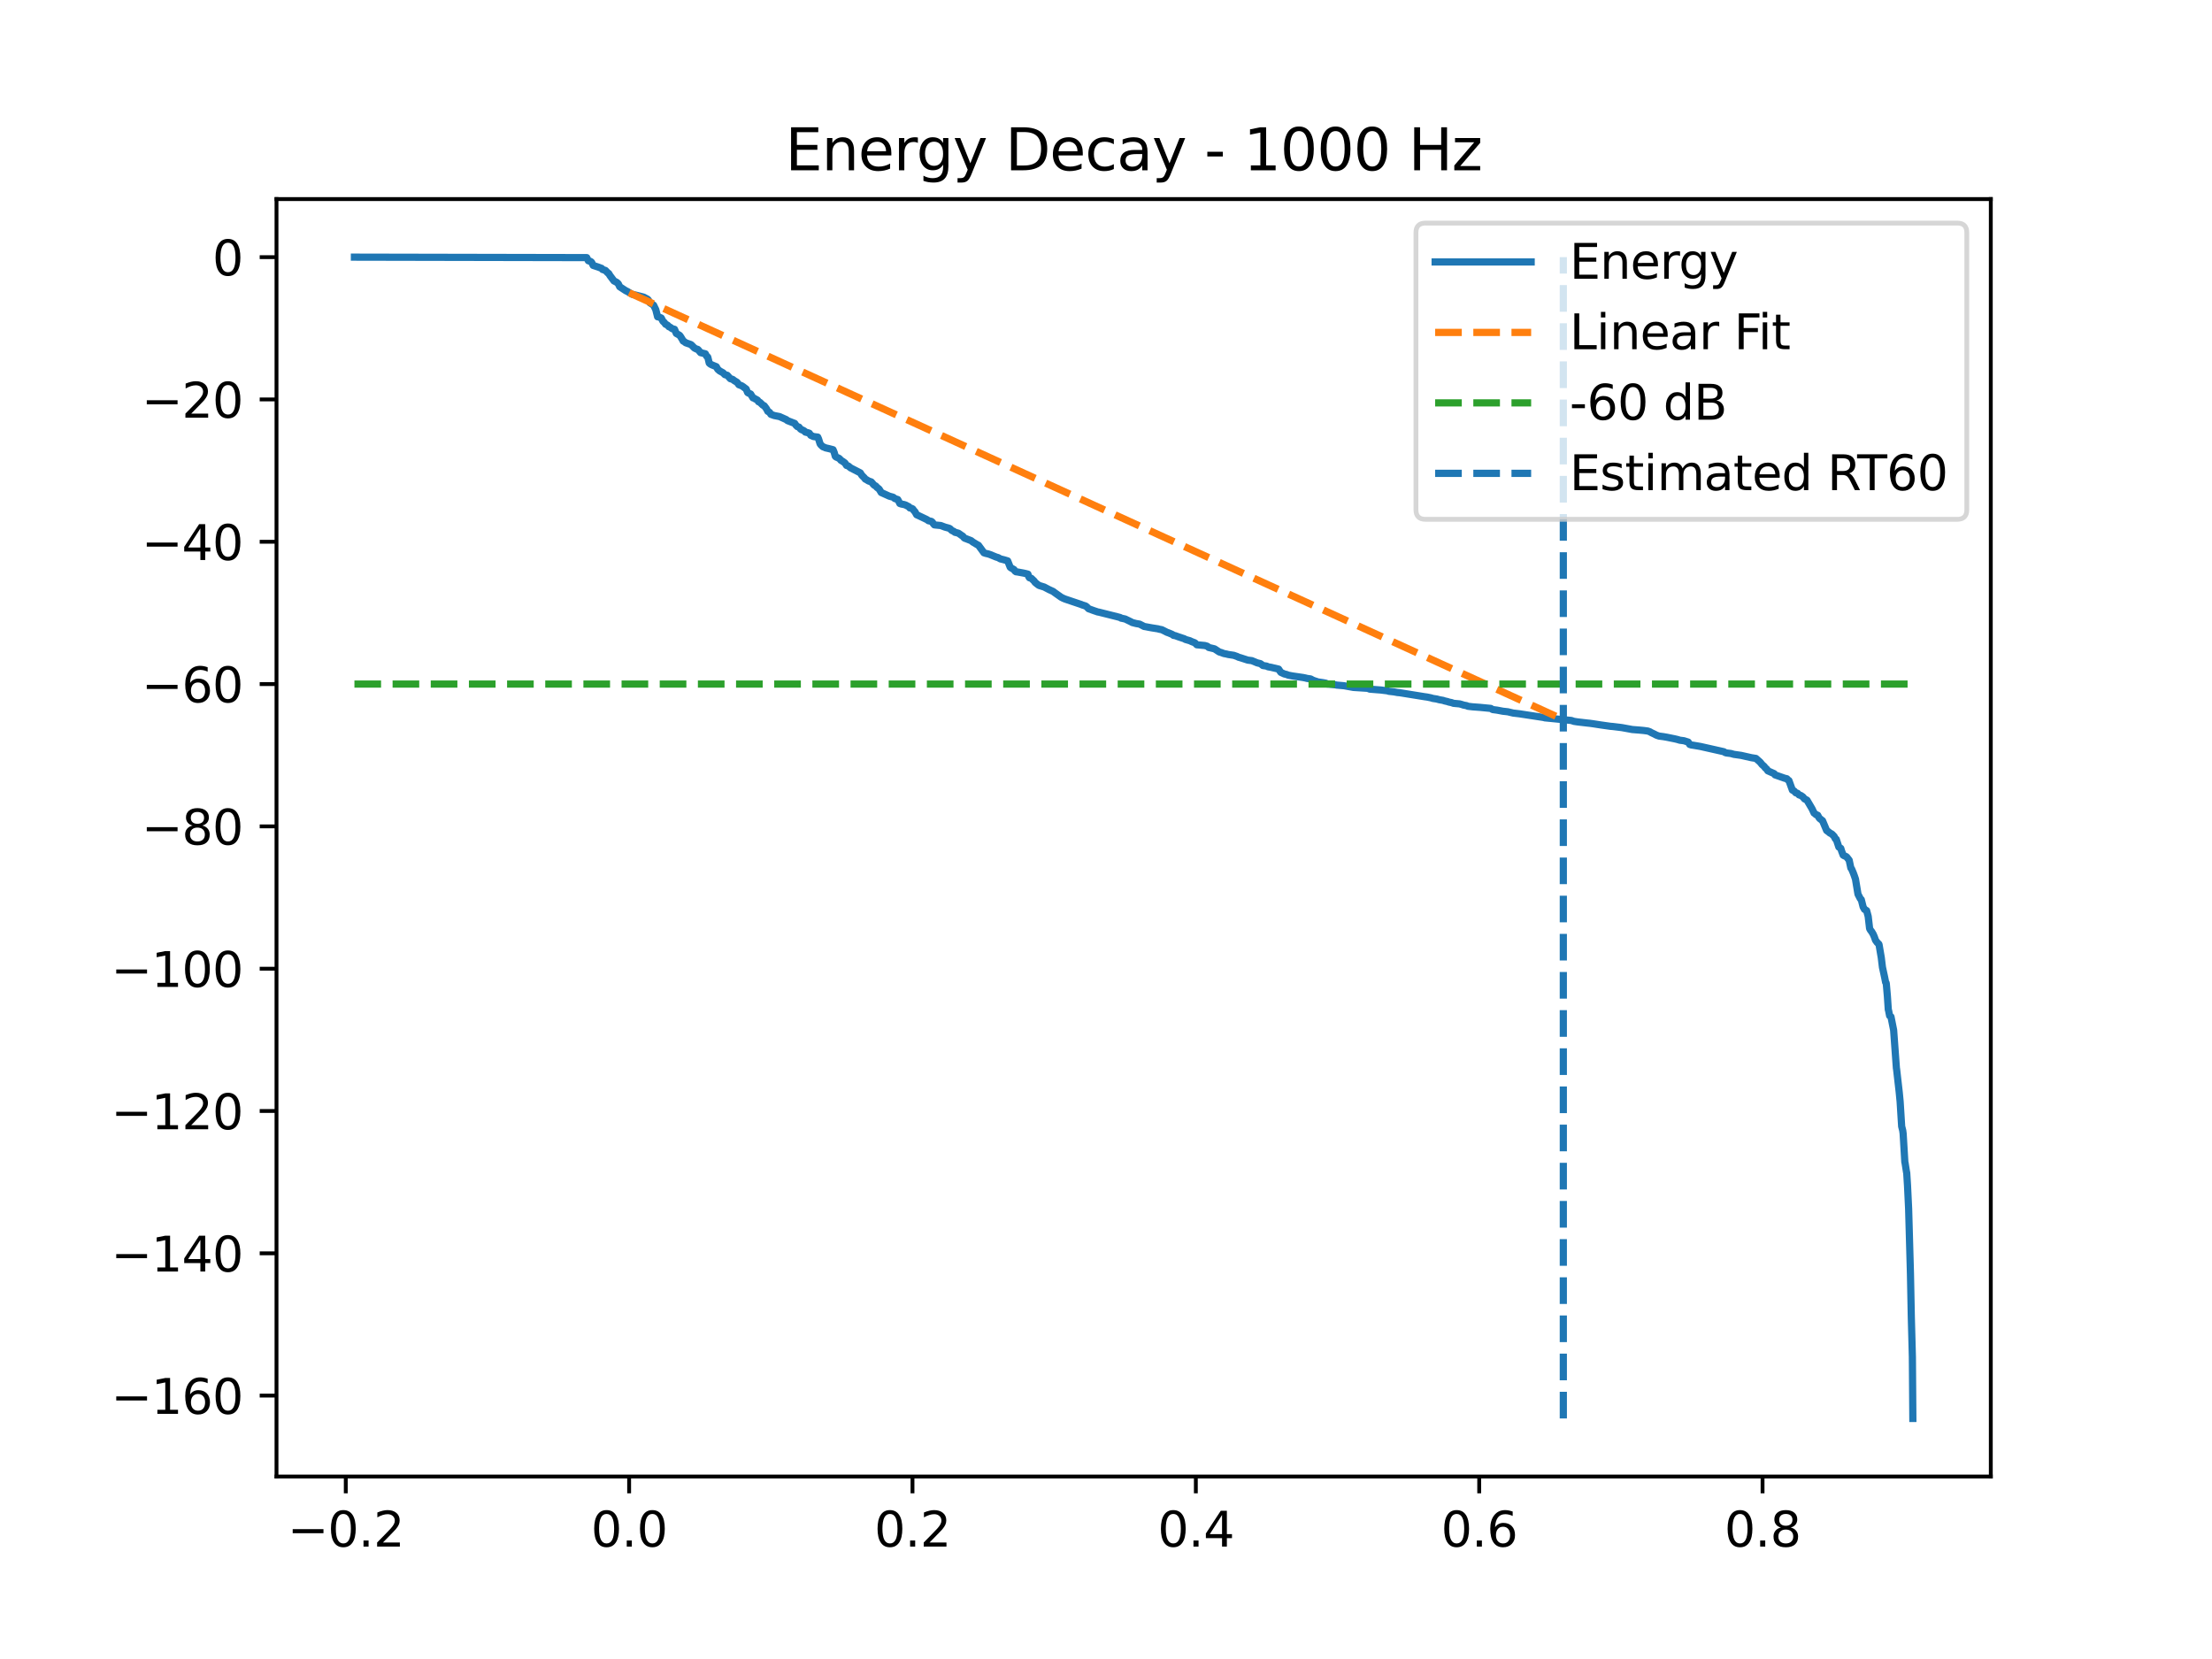 <?xml version="1.0" encoding="utf-8" standalone="no"?>
<!DOCTYPE svg PUBLIC "-//W3C//DTD SVG 1.1//EN"
  "http://www.w3.org/Graphics/SVG/1.1/DTD/svg11.dtd">
<svg xmlns:xlink="http://www.w3.org/1999/xlink" width="460.8pt" height="345.6pt" viewBox="0 0 460.8 345.6" xmlns="http://www.w3.org/2000/svg" version="1.1">
 <defs>
  <style type="text/css">*{stroke-linejoin: round; stroke-linecap: butt}</style>
 </defs>
 <g id="figure_1">
  <g id="patch_1">
   <path d="M 0 345.6 
L 460.8 345.6 
L 460.8 0 
L 0 0 
z
" style="fill: #ffffff"/>
  </g>
  <g id="axes_1">
   <g id="patch_2">
    <path d="M 57.6 307.584 
L 414.72 307.584 
L 414.72 41.472 
L 57.6 41.472 
z
" style="fill: #ffffff"/>
   </g>
   <g id="matplotlib.axis_1">
    <g id="xtick_1">
     <g id="line2d_1">
      <defs>
       <path id="m301ddbec11" d="M 0 0 
L 0 3.5 
" style="stroke: #000000; stroke-width: 0.8"/>
      </defs>
      <g>
       <use xlink:href="#m301ddbec11" x="72.031" y="307.584" style="stroke: #000000; stroke-width: 0.8"/>
      </g>
     </g>
     <g id="text_1">
      <!-- −0.2 -->
      <g transform="translate(59.89 322.182) scale(0.1 -0.1)">
       <defs>
        <path id="DejaVuSans-2212" d="M 678 2272 
L 4684 2272 
L 4684 1741 
L 678 1741 
L 678 2272 
z
" transform="scale(0.016)"/>
        <path id="DejaVuSans-30" d="M 2034 4250 
Q 1547 4250 1301 3770 
Q 1056 3291 1056 2328 
Q 1056 1369 1301 889 
Q 1547 409 2034 409 
Q 2525 409 2770 889 
Q 3016 1369 3016 2328 
Q 3016 3291 2770 3770 
Q 2525 4250 2034 4250 
z
M 2034 4750 
Q 2819 4750 3233 4129 
Q 3647 3509 3647 2328 
Q 3647 1150 3233 529 
Q 2819 -91 2034 -91 
Q 1250 -91 836 529 
Q 422 1150 422 2328 
Q 422 3509 836 4129 
Q 1250 4750 2034 4750 
z
" transform="scale(0.016)"/>
        <path id="DejaVuSans-2e" d="M 684 794 
L 1344 794 
L 1344 0 
L 684 0 
L 684 794 
z
" transform="scale(0.016)"/>
        <path id="DejaVuSans-32" d="M 1228 531 
L 3431 531 
L 3431 0 
L 469 0 
L 469 531 
Q 828 903 1448 1529 
Q 2069 2156 2228 2338 
Q 2531 2678 2651 2914 
Q 2772 3150 2772 3378 
Q 2772 3750 2511 3984 
Q 2250 4219 1831 4219 
Q 1534 4219 1204 4116 
Q 875 4013 500 3803 
L 500 4441 
Q 881 4594 1212 4672 
Q 1544 4750 1819 4750 
Q 2544 4750 2975 4387 
Q 3406 4025 3406 3419 
Q 3406 3131 3298 2873 
Q 3191 2616 2906 2266 
Q 2828 2175 2409 1742 
Q 1991 1309 1228 531 
z
" transform="scale(0.016)"/>
       </defs>
       <use xlink:href="#DejaVuSans-2212"/>
       <use xlink:href="#DejaVuSans-30" transform="translate(83.789 0)"/>
       <use xlink:href="#DejaVuSans-2e" transform="translate(147.412 0)"/>
       <use xlink:href="#DejaVuSans-32" transform="translate(179.199 0)"/>
      </g>
     </g>
    </g>
    <g id="xtick_2">
     <g id="line2d_2">
      <g>
       <use xlink:href="#m301ddbec11" x="131.059" y="307.584" style="stroke: #000000; stroke-width: 0.8"/>
      </g>
     </g>
     <g id="text_2">
      <!-- 0.0 -->
      <g transform="translate(123.108 322.182) scale(0.1 -0.1)">
       <use xlink:href="#DejaVuSans-30"/>
       <use xlink:href="#DejaVuSans-2e" transform="translate(63.623 0)"/>
       <use xlink:href="#DejaVuSans-30" transform="translate(95.41 0)"/>
      </g>
     </g>
    </g>
    <g id="xtick_3">
     <g id="line2d_3">
      <g>
       <use xlink:href="#m301ddbec11" x="190.087" y="307.584" style="stroke: #000000; stroke-width: 0.8"/>
      </g>
     </g>
     <g id="text_3">
      <!-- 0.2 -->
      <g transform="translate(182.136 322.182) scale(0.1 -0.1)">
       <use xlink:href="#DejaVuSans-30"/>
       <use xlink:href="#DejaVuSans-2e" transform="translate(63.623 0)"/>
       <use xlink:href="#DejaVuSans-32" transform="translate(95.41 0)"/>
      </g>
     </g>
    </g>
    <g id="xtick_4">
     <g id="line2d_4">
      <g>
       <use xlink:href="#m301ddbec11" x="249.115" y="307.584" style="stroke: #000000; stroke-width: 0.8"/>
      </g>
     </g>
     <g id="text_4">
      <!-- 0.4 -->
      <g transform="translate(241.164 322.182) scale(0.1 -0.1)">
       <defs>
        <path id="DejaVuSans-34" d="M 2419 4116 
L 825 1625 
L 2419 1625 
L 2419 4116 
z
M 2253 4666 
L 3047 4666 
L 3047 1625 
L 3713 1625 
L 3713 1100 
L 3047 1100 
L 3047 0 
L 2419 0 
L 2419 1100 
L 313 1100 
L 313 1709 
L 2253 4666 
z
" transform="scale(0.016)"/>
       </defs>
       <use xlink:href="#DejaVuSans-30"/>
       <use xlink:href="#DejaVuSans-2e" transform="translate(63.623 0)"/>
       <use xlink:href="#DejaVuSans-34" transform="translate(95.41 0)"/>
      </g>
     </g>
    </g>
    <g id="xtick_5">
     <g id="line2d_5">
      <g>
       <use xlink:href="#m301ddbec11" x="308.144" y="307.584" style="stroke: #000000; stroke-width: 0.8"/>
      </g>
     </g>
     <g id="text_5">
      <!-- 0.6 -->
      <g transform="translate(300.192 322.182) scale(0.1 -0.1)">
       <defs>
        <path id="DejaVuSans-36" d="M 2113 2584 
Q 1688 2584 1439 2293 
Q 1191 2003 1191 1497 
Q 1191 994 1439 701 
Q 1688 409 2113 409 
Q 2538 409 2786 701 
Q 3034 994 3034 1497 
Q 3034 2003 2786 2293 
Q 2538 2584 2113 2584 
z
M 3366 4563 
L 3366 3988 
Q 3128 4100 2886 4159 
Q 2644 4219 2406 4219 
Q 1781 4219 1451 3797 
Q 1122 3375 1075 2522 
Q 1259 2794 1537 2939 
Q 1816 3084 2150 3084 
Q 2853 3084 3261 2657 
Q 3669 2231 3669 1497 
Q 3669 778 3244 343 
Q 2819 -91 2113 -91 
Q 1303 -91 875 529 
Q 447 1150 447 2328 
Q 447 3434 972 4092 
Q 1497 4750 2381 4750 
Q 2619 4750 2861 4703 
Q 3103 4656 3366 4563 
z
" transform="scale(0.016)"/>
       </defs>
       <use xlink:href="#DejaVuSans-30"/>
       <use xlink:href="#DejaVuSans-2e" transform="translate(63.623 0)"/>
       <use xlink:href="#DejaVuSans-36" transform="translate(95.41 0)"/>
      </g>
     </g>
    </g>
    <g id="xtick_6">
     <g id="line2d_6">
      <g>
       <use xlink:href="#m301ddbec11" x="367.172" y="307.584" style="stroke: #000000; stroke-width: 0.8"/>
      </g>
     </g>
     <g id="text_6">
      <!-- 0.8 -->
      <g transform="translate(359.22 322.182) scale(0.1 -0.1)">
       <defs>
        <path id="DejaVuSans-38" d="M 2034 2216 
Q 1584 2216 1326 1975 
Q 1069 1734 1069 1313 
Q 1069 891 1326 650 
Q 1584 409 2034 409 
Q 2484 409 2743 651 
Q 3003 894 3003 1313 
Q 3003 1734 2745 1975 
Q 2488 2216 2034 2216 
z
M 1403 2484 
Q 997 2584 770 2862 
Q 544 3141 544 3541 
Q 544 4100 942 4425 
Q 1341 4750 2034 4750 
Q 2731 4750 3128 4425 
Q 3525 4100 3525 3541 
Q 3525 3141 3298 2862 
Q 3072 2584 2669 2484 
Q 3125 2378 3379 2068 
Q 3634 1759 3634 1313 
Q 3634 634 3220 271 
Q 2806 -91 2034 -91 
Q 1263 -91 848 271 
Q 434 634 434 1313 
Q 434 1759 690 2068 
Q 947 2378 1403 2484 
z
M 1172 3481 
Q 1172 3119 1398 2916 
Q 1625 2713 2034 2713 
Q 2441 2713 2670 2916 
Q 2900 3119 2900 3481 
Q 2900 3844 2670 4047 
Q 2441 4250 2034 4250 
Q 1625 4250 1398 4047 
Q 1172 3844 1172 3481 
z
" transform="scale(0.016)"/>
       </defs>
       <use xlink:href="#DejaVuSans-30"/>
       <use xlink:href="#DejaVuSans-2e" transform="translate(63.623 0)"/>
       <use xlink:href="#DejaVuSans-38" transform="translate(95.41 0)"/>
      </g>
     </g>
    </g>
   </g>
   <g id="matplotlib.axis_2">
    <g id="ytick_1">
     <g id="line2d_7">
      <defs>
       <path id="m599a13f28b" d="M 0 0 
L -3.5 0 
" style="stroke: #000000; stroke-width: 0.8"/>
      </defs>
      <g>
       <use xlink:href="#m599a13f28b" x="57.6" y="290.731" style="stroke: #000000; stroke-width: 0.8"/>
      </g>
     </g>
     <g id="text_7">
      <!-- −160 -->
      <g transform="translate(23.133 294.53) scale(0.1 -0.1)">
       <defs>
        <path id="DejaVuSans-31" d="M 794 531 
L 1825 531 
L 1825 4091 
L 703 3866 
L 703 4441 
L 1819 4666 
L 2450 4666 
L 2450 531 
L 3481 531 
L 3481 0 
L 794 0 
L 794 531 
z
" transform="scale(0.016)"/>
       </defs>
       <use xlink:href="#DejaVuSans-2212"/>
       <use xlink:href="#DejaVuSans-31" transform="translate(83.789 0)"/>
       <use xlink:href="#DejaVuSans-36" transform="translate(147.412 0)"/>
       <use xlink:href="#DejaVuSans-30" transform="translate(211.035 0)"/>
      </g>
     </g>
    </g>
    <g id="ytick_2">
     <g id="line2d_8">
      <g>
       <use xlink:href="#m599a13f28b" x="57.6" y="261.086" style="stroke: #000000; stroke-width: 0.8"/>
      </g>
     </g>
     <g id="text_8">
      <!-- −140 -->
      <g transform="translate(23.133 264.885) scale(0.1 -0.1)">
       <use xlink:href="#DejaVuSans-2212"/>
       <use xlink:href="#DejaVuSans-31" transform="translate(83.789 0)"/>
       <use xlink:href="#DejaVuSans-34" transform="translate(147.412 0)"/>
       <use xlink:href="#DejaVuSans-30" transform="translate(211.035 0)"/>
      </g>
     </g>
    </g>
    <g id="ytick_3">
     <g id="line2d_9">
      <g>
       <use xlink:href="#m599a13f28b" x="57.6" y="231.44" style="stroke: #000000; stroke-width: 0.8"/>
      </g>
     </g>
     <g id="text_9">
      <!-- −120 -->
      <g transform="translate(23.133 235.24) scale(0.1 -0.1)">
       <use xlink:href="#DejaVuSans-2212"/>
       <use xlink:href="#DejaVuSans-31" transform="translate(83.789 0)"/>
       <use xlink:href="#DejaVuSans-32" transform="translate(147.412 0)"/>
       <use xlink:href="#DejaVuSans-30" transform="translate(211.035 0)"/>
      </g>
     </g>
    </g>
    <g id="ytick_4">
     <g id="line2d_10">
      <g>
       <use xlink:href="#m599a13f28b" x="57.6" y="201.795" style="stroke: #000000; stroke-width: 0.8"/>
      </g>
     </g>
     <g id="text_10">
      <!-- −100 -->
      <g transform="translate(23.133 205.594) scale(0.1 -0.1)">
       <use xlink:href="#DejaVuSans-2212"/>
       <use xlink:href="#DejaVuSans-31" transform="translate(83.789 0)"/>
       <use xlink:href="#DejaVuSans-30" transform="translate(147.412 0)"/>
       <use xlink:href="#DejaVuSans-30" transform="translate(211.035 0)"/>
      </g>
     </g>
    </g>
    <g id="ytick_5">
     <g id="line2d_11">
      <g>
       <use xlink:href="#m599a13f28b" x="57.6" y="172.15" style="stroke: #000000; stroke-width: 0.8"/>
      </g>
     </g>
     <g id="text_11">
      <!-- −80 -->
      <g transform="translate(29.495 175.949) scale(0.1 -0.1)">
       <use xlink:href="#DejaVuSans-2212"/>
       <use xlink:href="#DejaVuSans-38" transform="translate(83.789 0)"/>
       <use xlink:href="#DejaVuSans-30" transform="translate(147.412 0)"/>
      </g>
     </g>
    </g>
    <g id="ytick_6">
     <g id="line2d_12">
      <g>
       <use xlink:href="#m599a13f28b" x="57.6" y="142.504" style="stroke: #000000; stroke-width: 0.8"/>
      </g>
     </g>
     <g id="text_12">
      <!-- −60 -->
      <g transform="translate(29.495 146.303) scale(0.1 -0.1)">
       <use xlink:href="#DejaVuSans-2212"/>
       <use xlink:href="#DejaVuSans-36" transform="translate(83.789 0)"/>
       <use xlink:href="#DejaVuSans-30" transform="translate(147.412 0)"/>
      </g>
     </g>
    </g>
    <g id="ytick_7">
     <g id="line2d_13">
      <g>
       <use xlink:href="#m599a13f28b" x="57.6" y="112.859" style="stroke: #000000; stroke-width: 0.8"/>
      </g>
     </g>
     <g id="text_13">
      <!-- −40 -->
      <g transform="translate(29.495 116.658) scale(0.1 -0.1)">
       <use xlink:href="#DejaVuSans-2212"/>
       <use xlink:href="#DejaVuSans-34" transform="translate(83.789 0)"/>
       <use xlink:href="#DejaVuSans-30" transform="translate(147.412 0)"/>
      </g>
     </g>
    </g>
    <g id="ytick_8">
     <g id="line2d_14">
      <g>
       <use xlink:href="#m599a13f28b" x="57.6" y="83.213" style="stroke: #000000; stroke-width: 0.8"/>
      </g>
     </g>
     <g id="text_14">
      <!-- −20 -->
      <g transform="translate(29.495 87.013) scale(0.1 -0.1)">
       <use xlink:href="#DejaVuSans-2212"/>
       <use xlink:href="#DejaVuSans-32" transform="translate(83.789 0)"/>
       <use xlink:href="#DejaVuSans-30" transform="translate(147.412 0)"/>
      </g>
     </g>
    </g>
    <g id="ytick_9">
     <g id="line2d_15">
      <g>
       <use xlink:href="#m599a13f28b" x="57.6" y="53.568" style="stroke: #000000; stroke-width: 0.8"/>
      </g>
     </g>
     <g id="text_15">
      <!-- 0 -->
      <g transform="translate(44.237 57.367) scale(0.1 -0.1)">
       <use xlink:href="#DejaVuSans-30"/>
      </g>
     </g>
    </g>
   </g>
   <g id="line2d_16">
    <path d="M 73.833 53.568 
L 122.23 53.665 
L 122.556 54.316 
L 123.054 54.476 
L 123.244 54.643 
L 123.57 55.291 
L 124.652 55.649 
L 125.322 55.901 
L 125.519 56.142 
L 126.116 56.334 
L 126.608 56.847 
L 126.798 56.959 
L 127.063 57.404 
L 127.899 58.518 
L 128.489 58.823 
L 128.68 59.002 
L 128.796 59.103 
L 129.092 59.728 
L 130.229 60.477 
L 130.414 60.589 
L 130.703 60.722 
L 131.674 61.303 
L 132.51 61.493 
L 133.174 61.66 
L 133.685 61.792 
L 134.109 61.905 
L 134.921 62.342 
L 135.074 62.518 
L 135.394 63.084 
L 136.157 63.571 
L 136.544 64.373 
L 136.605 64.477 
L 136.987 65.993 
L 137.331 66.066 
L 137.749 66.243 
L 138.112 66.943 
L 138.352 67.141 
L 138.585 67.445 
L 138.659 67.554 
L 138.813 67.609 
L 139.126 67.793 
L 139.335 68.056 
L 139.606 68.165 
L 140.018 68.471 
L 140.516 68.595 
L 140.688 69.002 
L 140.885 69.459 
L 141.58 69.854 
L 141.807 70.172 
L 142.145 70.721 
L 142.318 71.05 
L 142.557 71.158 
L 142.816 71.394 
L 143.935 71.779 
L 144.107 71.936 
L 144.666 72.502 
L 145.091 72.714 
L 145.318 72.764 
L 145.46 72.881 
L 145.945 73.462 
L 146.941 73.703 
L 147.206 74.205 
L 147.427 74.367 
L 147.47 74.495 
L 147.741 75.626 
L 147.938 75.808 
L 148.239 75.984 
L 149.223 76.386 
L 149.506 76.907 
L 149.678 77.063 
L 149.93 77.276 
L 150.606 77.647 
L 151.018 78.057 
L 151.498 78.173 
L 152.143 78.886 
L 152.641 79.036 
L 152.801 79.169 
L 153.01 79.326 
L 153.545 79.641 
L 153.926 80.149 
L 154.492 80.357 
L 154.824 80.569 
L 155.009 80.717 
L 155.439 81.039 
L 155.747 81.774 
L 155.913 81.883 
L 156.128 81.97 
L 156.374 82.083 
L 156.853 82.878 
L 157.099 82.943 
L 157.235 83.051 
L 157.597 83.236 
L 157.812 83.371 
L 158.015 83.691 
L 158.286 83.798 
L 158.938 84.42 
L 159.202 84.53 
L 159.399 84.79 
L 159.676 85.168 
L 159.756 85.306 
L 159.94 85.686 
L 160.315 85.898 
L 160.592 86.314 
L 161.293 86.564 
L 162.387 86.78 
L 163.82 87.42 
L 164.01 87.609 
L 165.554 88.203 
L 165.8 88.57 
L 166.095 88.864 
L 166.445 88.974 
L 166.777 89.39 
L 167.005 89.525 
L 167.189 89.587 
L 167.558 89.782 
L 167.767 90.015 
L 168.228 90.124 
L 168.591 90.244 
L 168.899 90.687 
L 169.477 90.944 
L 170.35 91.052 
L 170.528 91.455 
L 170.829 92.418 
L 170.885 92.515 
L 171.051 92.724 
L 171.192 92.844 
L 171.407 93.06 
L 171.789 93.199 
L 171.979 93.297 
L 172.705 93.46 
L 173.541 93.681 
L 173.793 94.301 
L 174.002 95.04 
L 174.144 95.189 
L 174.408 95.301 
L 174.802 95.485 
L 175.084 95.766 
L 175.158 95.882 
L 175.392 96.013 
L 175.589 96.136 
L 175.791 96.285 
L 176.019 96.442 
L 176.345 96.959 
L 176.726 97.071 
L 176.954 97.268 
L 177.181 97.458 
L 179.222 98.508 
L 179.45 98.879 
L 179.542 99.022 
L 179.868 99.349 
L 180.046 99.523 
L 180.249 99.796 
L 180.477 99.911 
L 180.932 100.192 
L 181.504 100.394 
L 181.811 100.736 
L 181.885 100.847 
L 182.143 101.097 
L 182.457 101.257 
L 182.678 101.53 
L 183.022 101.79 
L 183.152 101.911 
L 183.391 102.294 
L 183.57 102.597 
L 185.261 103.361 
L 186.054 103.576 
L 186.281 103.748 
L 186.392 103.856 
L 186.632 103.937 
L 187.019 104.063 
L 187.271 104.518 
L 187.443 104.887 
L 187.763 104.997 
L 188.335 105.106 
L 188.685 105.219 
L 188.858 105.318 
L 189.331 105.557 
L 189.528 105.813 
L 189.872 105.891 
L 190.118 106.003 
L 190.395 106.381 
L 190.598 106.588 
L 190.954 107.231 
L 191.44 107.45 
L 192.916 108.154 
L 193.069 108.23 
L 193.236 108.338 
L 193.408 108.475 
L 194.023 108.613 
L 194.238 108.797 
L 194.435 109.095 
L 194.644 109.339 
L 194.865 109.367 
L 195.984 109.477 
L 196.845 109.803 
L 197.14 109.885 
L 197.577 110.001 
L 197.878 110.111 
L 198.247 110.48 
L 198.425 110.576 
L 198.689 110.687 
L 198.935 110.893 
L 199.249 110.962 
L 199.655 111.076 
L 200.134 111.405 
L 200.319 111.547 
L 200.553 111.673 
L 200.842 112.036 
L 200.995 112.132 
L 201.309 112.243 
L 202.299 112.628 
L 202.655 112.914 
L 203.492 113.418 
L 203.836 113.602 
L 204.973 115.155 
L 205.318 115.271 
L 205.871 115.397 
L 206.265 115.53 
L 207.538 116.049 
L 207.931 116.161 
L 208.392 116.426 
L 209.105 116.603 
L 209.431 116.696 
L 209.917 116.843 
L 210.44 118.158 
L 210.575 118.275 
L 211.239 118.653 
L 211.436 118.96 
L 211.657 119.113 
L 211.983 119.153 
L 213.268 119.391 
L 213.735 119.499 
L 214.135 119.601 
L 214.301 120.128 
L 214.455 120.361 
L 214.836 120.47 
L 215.426 121.033 
L 215.629 121.324 
L 216.06 121.677 
L 216.441 121.953 
L 217.517 122.286 
L 218.538 122.822 
L 219.398 123.216 
L 219.564 123.351 
L 219.743 123.483 
L 221.028 124.392 
L 221.243 124.508 
L 221.428 124.601 
L 221.71 124.727 
L 221.938 124.815 
L 225.252 125.931 
L 225.443 126.017 
L 226.162 126.241 
L 226.463 126.486 
L 226.777 126.812 
L 227.939 127.233 
L 228.302 127.351 
L 228.64 127.473 
L 228.941 127.526 
L 232.674 128.459 
L 233.098 128.571 
L 233.368 128.643 
L 233.559 128.778 
L 233.756 128.811 
L 234.395 128.95 
L 235.637 129.552 
L 235.846 129.68 
L 236.67 129.891 
L 237.396 130.015 
L 238.134 130.39 
L 238.331 130.502 
L 239.948 130.795 
L 241.245 131 
L 241.454 131.068 
L 242.026 131.179 
L 242.758 131.543 
L 243.053 131.7 
L 243.551 131.88 
L 244.264 132.189 
L 244.461 132.362 
L 244.793 132.41 
L 245.279 132.583 
L 245.457 132.651 
L 246.736 133.075 
L 246.933 133.205 
L 247.394 133.339 
L 247.867 133.474 
L 248.212 133.642 
L 248.925 133.916 
L 249.318 134.318 
L 250.997 134.474 
L 251.513 134.626 
L 251.802 134.881 
L 253.008 135.166 
L 254.004 135.82 
L 254.397 135.931 
L 254.957 136.143 
L 255.535 136.253 
L 255.842 136.335 
L 257.023 136.516 
L 257.718 136.762 
L 258.019 136.914 
L 258.394 137.016 
L 259.931 137.513 
L 260.78 137.623 
L 261.874 138.077 
L 262.587 138.254 
L 263.085 138.64 
L 263.86 138.76 
L 264.155 138.905 
L 264.881 139.033 
L 265.078 139.088 
L 266.357 139.382 
L 266.646 139.817 
L 266.83 140.066 
L 267.377 140.318 
L 267.549 140.397 
L 268.023 140.509 
L 268.373 140.649 
L 269.234 140.814 
L 271.448 141.137 
L 271.989 141.247 
L 272.247 141.321 
L 273.022 141.433 
L 273.446 141.667 
L 273.698 141.774 
L 274.264 141.957 
L 274.479 142.042 
L 275.629 142.212 
L 276.238 142.329 
L 276.49 142.496 
L 276.816 142.506 
L 278.199 142.663 
L 278.457 142.718 
L 280.007 142.853 
L 281.944 143.204 
L 284.938 143.391 
L 285.344 143.56 
L 286.777 143.675 
L 287.619 143.737 
L 289.076 143.916 
L 289.285 144.006 
L 290.38 144.128 
L 291.118 144.264 
L 291.603 144.307 
L 296.768 145.138 
L 297.236 145.2 
L 298.084 145.371 
L 298.484 145.495 
L 299.283 145.615 
L 299.83 145.764 
L 300.617 145.901 
L 300.919 146.009 
L 301.564 146.158 
L 301.804 146.248 
L 302.382 146.366 
L 302.788 146.515 
L 304.067 146.633 
L 304.596 146.783 
L 304.866 146.879 
L 305.518 146.999 
L 305.776 147.125 
L 306.735 147.241 
L 308.383 147.363 
L 308.642 147.39 
L 310.548 147.574 
L 310.947 147.815 
L 311.845 147.93 
L 313.081 148.162 
L 314.096 148.274 
L 315.252 148.55 
L 315.54 148.579 
L 316.487 148.691 
L 321.536 149.46 
L 321.843 149.542 
L 323.048 149.657 
L 327.334 150.087 
L 327.887 150.273 
L 328.631 150.386 
L 330.82 150.639 
L 331.134 150.667 
L 331.927 150.779 
L 333.433 151.012 
L 335.518 151.308 
L 335.924 151.337 
L 337.639 151.544 
L 337.916 151.584 
L 340.037 151.972 
L 341.501 152.088 
L 342.404 152.172 
L 343.271 152.288 
L 343.757 152.464 
L 343.905 152.575 
L 344.679 152.942 
L 344.864 153.047 
L 345.091 153.156 
L 345.602 153.337 
L 346.506 153.455 
L 347.219 153.579 
L 348.848 153.908 
L 349.432 154.044 
L 349.937 154.199 
L 350.779 154.307 
L 351.252 154.454 
L 351.689 154.592 
L 352.003 155.083 
L 352.347 155.193 
L 352.784 155.254 
L 354.216 155.498 
L 359.123 156.599 
L 359.375 156.769 
L 359.639 156.851 
L 360.543 156.962 
L 361.22 157.148 
L 361.466 157.182 
L 362.695 157.357 
L 364.841 157.841 
L 365.788 157.993 
L 366.631 158.736 
L 366.87 159.023 
L 367.067 159.268 
L 367.51 159.658 
L 367.75 159.978 
L 368.051 160.225 
L 368.266 160.573 
L 369.588 161.161 
L 369.779 161.423 
L 371.771 162.119 
L 372.232 162.226 
L 372.435 162.46 
L 372.669 162.61 
L 373.388 164.599 
L 373.745 164.768 
L 374.089 165.153 
L 374.464 165.26 
L 374.778 165.592 
L 375.147 165.713 
L 375.565 166.001 
L 375.921 166.432 
L 376.13 166.527 
L 376.426 166.686 
L 377.446 168.419 
L 377.514 168.545 
L 377.901 169.374 
L 378.086 169.483 
L 378.313 169.711 
L 378.658 169.822 
L 378.94 170.351 
L 379.113 170.545 
L 379.272 170.656 
L 379.506 170.857 
L 379.66 170.958 
L 380.521 173.006 
L 381 173.358 
L 381.197 173.536 
L 381.418 173.638 
L 381.64 173.774 
L 382.107 174.258 
L 382.334 174.735 
L 382.525 174.832 
L 383.066 176.461 
L 383.281 176.619 
L 383.466 176.721 
L 383.638 177.284 
L 383.964 178.141 
L 384.161 178.26 
L 384.579 178.434 
L 384.72 178.556 
L 385.218 179.189 
L 385.563 180.824 
L 385.698 180.963 
L 386.054 181.795 
L 386.264 182.36 
L 386.528 183.123 
L 387.051 186.272 
L 387.549 187.236 
L 387.739 187.402 
L 388.102 188.846 
L 388.151 188.98 
L 388.33 189.287 
L 388.403 189.432 
L 388.668 189.582 
L 388.852 189.697 
L 389.178 190.909 
L 389.473 193.439 
L 389.658 193.768 
L 389.91 194.09 
L 390.223 194.622 
L 390.432 195.108 
L 390.475 195.21 
L 390.703 195.862 
L 391.035 196.322 
L 391.398 196.68 
L 391.447 196.821 
L 391.902 199.475 
L 392.148 201.496 
L 392.615 203.642 
L 392.806 204.626 
L 392.91 204.742 
L 392.953 204.965 
L 393.175 207.501 
L 393.365 210.316 
L 393.433 210.544 
L 393.642 211.6 
L 393.802 211.721 
L 393.925 211.807 
L 394.478 214.594 
L 395.056 222.538 
L 395.093 222.718 
L 395.64 227.51 
L 395.831 229.487 
L 396.151 234.646 
L 396.372 235.508 
L 396.458 236.158 
L 396.815 242.128 
L 396.858 242.235 
L 397.165 244.185 
L 397.202 244.296 
L 397.374 247.037 
L 397.602 251.813 
L 397.983 265.38 
L 398.161 274.336 
L 398.383 282.641 
L 398.481 295.488 
L 398.481 295.488 
" clip-path="url(#p1f58901212)" style="fill: none; stroke: #1f77b4; stroke-width: 1.5; stroke-linecap: square"/>
   </g>
   <g id="line2d_17">
    <path d="M 131.059 60.984 
L 325.668 149.916 
" clip-path="url(#p1f58901212)" style="fill: none; stroke-dasharray: 5.55,2.4; stroke-dashoffset: 0; stroke: #ff7f0e; stroke-width: 1.5"/>
   </g>
   <g id="line2d_18">
    <path d="M 73.833 142.504 
L 398.487 142.504 
L 398.487 142.504 
" clip-path="url(#p1f58901212)" style="fill: none; stroke-dasharray: 5.55,2.4; stroke-dashoffset: 0; stroke: #2ca02c; stroke-width: 1.5"/>
   </g>
   <g id="LineCollection_1">
    <path d="M 325.668 295.488 
L 325.668 53.568 
" clip-path="url(#p1f58901212)" style="fill: none; stroke-dasharray: 5.55,2.4; stroke-dashoffset: 0; stroke: #1f77b4; stroke-width: 1.5"/>
   </g>
   <g id="patch_3">
    <path d="M 57.6 307.584 
L 57.6 41.472 
" style="fill: none; stroke: #000000; stroke-width: 0.8; stroke-linejoin: miter; stroke-linecap: square"/>
   </g>
   <g id="patch_4">
    <path d="M 414.72 307.584 
L 414.72 41.472 
" style="fill: none; stroke: #000000; stroke-width: 0.8; stroke-linejoin: miter; stroke-linecap: square"/>
   </g>
   <g id="patch_5">
    <path d="M 57.6 307.584 
L 414.72 307.584 
" style="fill: none; stroke: #000000; stroke-width: 0.8; stroke-linejoin: miter; stroke-linecap: square"/>
   </g>
   <g id="patch_6">
    <path d="M 57.6 41.472 
L 414.72 41.472 
" style="fill: none; stroke: #000000; stroke-width: 0.8; stroke-linejoin: miter; stroke-linecap: square"/>
   </g>
   <g id="text_16">
    <!-- Energy Decay - 1000 Hz -->
    <g transform="translate(163.59 35.472) scale(0.12 -0.12)">
     <defs>
      <path id="DejaVuSans-45" d="M 628 4666 
L 3578 4666 
L 3578 4134 
L 1259 4134 
L 1259 2753 
L 3481 2753 
L 3481 2222 
L 1259 2222 
L 1259 531 
L 3634 531 
L 3634 0 
L 628 0 
L 628 4666 
z
" transform="scale(0.016)"/>
      <path id="DejaVuSans-6e" d="M 3513 2113 
L 3513 0 
L 2938 0 
L 2938 2094 
Q 2938 2591 2744 2837 
Q 2550 3084 2163 3084 
Q 1697 3084 1428 2787 
Q 1159 2491 1159 1978 
L 1159 0 
L 581 0 
L 581 3500 
L 1159 3500 
L 1159 2956 
Q 1366 3272 1645 3428 
Q 1925 3584 2291 3584 
Q 2894 3584 3203 3211 
Q 3513 2838 3513 2113 
z
" transform="scale(0.016)"/>
      <path id="DejaVuSans-65" d="M 3597 1894 
L 3597 1613 
L 953 1613 
Q 991 1019 1311 708 
Q 1631 397 2203 397 
Q 2534 397 2845 478 
Q 3156 559 3463 722 
L 3463 178 
Q 3153 47 2828 -22 
Q 2503 -91 2169 -91 
Q 1331 -91 842 396 
Q 353 884 353 1716 
Q 353 2575 817 3079 
Q 1281 3584 2069 3584 
Q 2775 3584 3186 3129 
Q 3597 2675 3597 1894 
z
M 3022 2063 
Q 3016 2534 2758 2815 
Q 2500 3097 2075 3097 
Q 1594 3097 1305 2825 
Q 1016 2553 972 2059 
L 3022 2063 
z
" transform="scale(0.016)"/>
      <path id="DejaVuSans-72" d="M 2631 2963 
Q 2534 3019 2420 3045 
Q 2306 3072 2169 3072 
Q 1681 3072 1420 2755 
Q 1159 2438 1159 1844 
L 1159 0 
L 581 0 
L 581 3500 
L 1159 3500 
L 1159 2956 
Q 1341 3275 1631 3429 
Q 1922 3584 2338 3584 
Q 2397 3584 2469 3576 
Q 2541 3569 2628 3553 
L 2631 2963 
z
" transform="scale(0.016)"/>
      <path id="DejaVuSans-67" d="M 2906 1791 
Q 2906 2416 2648 2759 
Q 2391 3103 1925 3103 
Q 1463 3103 1205 2759 
Q 947 2416 947 1791 
Q 947 1169 1205 825 
Q 1463 481 1925 481 
Q 2391 481 2648 825 
Q 2906 1169 2906 1791 
z
M 3481 434 
Q 3481 -459 3084 -895 
Q 2688 -1331 1869 -1331 
Q 1566 -1331 1297 -1286 
Q 1028 -1241 775 -1147 
L 775 -588 
Q 1028 -725 1275 -790 
Q 1522 -856 1778 -856 
Q 2344 -856 2625 -561 
Q 2906 -266 2906 331 
L 2906 616 
Q 2728 306 2450 153 
Q 2172 0 1784 0 
Q 1141 0 747 490 
Q 353 981 353 1791 
Q 353 2603 747 3093 
Q 1141 3584 1784 3584 
Q 2172 3584 2450 3431 
Q 2728 3278 2906 2969 
L 2906 3500 
L 3481 3500 
L 3481 434 
z
" transform="scale(0.016)"/>
      <path id="DejaVuSans-79" d="M 2059 -325 
Q 1816 -950 1584 -1140 
Q 1353 -1331 966 -1331 
L 506 -1331 
L 506 -850 
L 844 -850 
Q 1081 -850 1212 -737 
Q 1344 -625 1503 -206 
L 1606 56 
L 191 3500 
L 800 3500 
L 1894 763 
L 2988 3500 
L 3597 3500 
L 2059 -325 
z
" transform="scale(0.016)"/>
      <path id="DejaVuSans-20" transform="scale(0.016)"/>
      <path id="DejaVuSans-44" d="M 1259 4147 
L 1259 519 
L 2022 519 
Q 2988 519 3436 956 
Q 3884 1394 3884 2338 
Q 3884 3275 3436 3711 
Q 2988 4147 2022 4147 
L 1259 4147 
z
M 628 4666 
L 1925 4666 
Q 3281 4666 3915 4102 
Q 4550 3538 4550 2338 
Q 4550 1131 3912 565 
Q 3275 0 1925 0 
L 628 0 
L 628 4666 
z
" transform="scale(0.016)"/>
      <path id="DejaVuSans-63" d="M 3122 3366 
L 3122 2828 
Q 2878 2963 2633 3030 
Q 2388 3097 2138 3097 
Q 1578 3097 1268 2742 
Q 959 2388 959 1747 
Q 959 1106 1268 751 
Q 1578 397 2138 397 
Q 2388 397 2633 464 
Q 2878 531 3122 666 
L 3122 134 
Q 2881 22 2623 -34 
Q 2366 -91 2075 -91 
Q 1284 -91 818 406 
Q 353 903 353 1747 
Q 353 2603 823 3093 
Q 1294 3584 2113 3584 
Q 2378 3584 2631 3529 
Q 2884 3475 3122 3366 
z
" transform="scale(0.016)"/>
      <path id="DejaVuSans-61" d="M 2194 1759 
Q 1497 1759 1228 1600 
Q 959 1441 959 1056 
Q 959 750 1161 570 
Q 1363 391 1709 391 
Q 2188 391 2477 730 
Q 2766 1069 2766 1631 
L 2766 1759 
L 2194 1759 
z
M 3341 1997 
L 3341 0 
L 2766 0 
L 2766 531 
Q 2569 213 2275 61 
Q 1981 -91 1556 -91 
Q 1019 -91 701 211 
Q 384 513 384 1019 
Q 384 1609 779 1909 
Q 1175 2209 1959 2209 
L 2766 2209 
L 2766 2266 
Q 2766 2663 2505 2880 
Q 2244 3097 1772 3097 
Q 1472 3097 1187 3025 
Q 903 2953 641 2809 
L 641 3341 
Q 956 3463 1253 3523 
Q 1550 3584 1831 3584 
Q 2591 3584 2966 3190 
Q 3341 2797 3341 1997 
z
" transform="scale(0.016)"/>
      <path id="DejaVuSans-2d" d="M 313 2009 
L 1997 2009 
L 1997 1497 
L 313 1497 
L 313 2009 
z
" transform="scale(0.016)"/>
      <path id="DejaVuSans-48" d="M 628 4666 
L 1259 4666 
L 1259 2753 
L 3553 2753 
L 3553 4666 
L 4184 4666 
L 4184 0 
L 3553 0 
L 3553 2222 
L 1259 2222 
L 1259 0 
L 628 0 
L 628 4666 
z
" transform="scale(0.016)"/>
      <path id="DejaVuSans-7a" d="M 353 3500 
L 3084 3500 
L 3084 2975 
L 922 459 
L 3084 459 
L 3084 0 
L 275 0 
L 275 525 
L 2438 3041 
L 353 3041 
L 353 3500 
z
" transform="scale(0.016)"/>
     </defs>
     <use xlink:href="#DejaVuSans-45"/>
     <use xlink:href="#DejaVuSans-6e" transform="translate(63.184 0)"/>
     <use xlink:href="#DejaVuSans-65" transform="translate(126.562 0)"/>
     <use xlink:href="#DejaVuSans-72" transform="translate(188.086 0)"/>
     <use xlink:href="#DejaVuSans-67" transform="translate(227.449 0)"/>
     <use xlink:href="#DejaVuSans-79" transform="translate(290.926 0)"/>
     <use xlink:href="#DejaVuSans-20" transform="translate(350.105 0)"/>
     <use xlink:href="#DejaVuSans-44" transform="translate(381.893 0)"/>
     <use xlink:href="#DejaVuSans-65" transform="translate(458.895 0)"/>
     <use xlink:href="#DejaVuSans-63" transform="translate(520.418 0)"/>
     <use xlink:href="#DejaVuSans-61" transform="translate(575.398 0)"/>
     <use xlink:href="#DejaVuSans-79" transform="translate(636.678 0)"/>
     <use xlink:href="#DejaVuSans-20" transform="translate(695.857 0)"/>
     <use xlink:href="#DejaVuSans-2d" transform="translate(727.645 0)"/>
     <use xlink:href="#DejaVuSans-20" transform="translate(763.729 0)"/>
     <use xlink:href="#DejaVuSans-31" transform="translate(795.516 0)"/>
     <use xlink:href="#DejaVuSans-30" transform="translate(859.139 0)"/>
     <use xlink:href="#DejaVuSans-30" transform="translate(922.762 0)"/>
     <use xlink:href="#DejaVuSans-30" transform="translate(986.385 0)"/>
     <use xlink:href="#DejaVuSans-20" transform="translate(1050.008 0)"/>
     <use xlink:href="#DejaVuSans-48" transform="translate(1081.795 0)"/>
     <use xlink:href="#DejaVuSans-7a" transform="translate(1156.99 0)"/>
    </g>
   </g>
   <g id="legend_1">
    <g id="patch_7">
     <path d="M 296.968 108.184 
L 407.72 108.184 
Q 409.72 108.184 409.72 106.184 
L 409.72 48.472 
Q 409.72 46.472 407.72 46.472 
L 296.968 46.472 
Q 294.968 46.472 294.968 48.472 
L 294.968 106.184 
Q 294.968 108.184 296.968 108.184 
z
" style="fill: #ffffff; opacity: 0.8; stroke: #cccccc; stroke-linejoin: miter"/>
    </g>
    <g id="line2d_19">
     <path d="M 298.968 54.57 
L 308.968 54.57 
L 318.968 54.57 
" style="fill: none; stroke: #1f77b4; stroke-width: 1.5; stroke-linecap: square"/>
    </g>
    <g id="text_17">
     <!-- Energy -->
     <g transform="translate(326.968 58.07) scale(0.1 -0.1)">
      <use xlink:href="#DejaVuSans-45"/>
      <use xlink:href="#DejaVuSans-6e" transform="translate(63.184 0)"/>
      <use xlink:href="#DejaVuSans-65" transform="translate(126.562 0)"/>
      <use xlink:href="#DejaVuSans-72" transform="translate(188.086 0)"/>
      <use xlink:href="#DejaVuSans-67" transform="translate(227.449 0)"/>
      <use xlink:href="#DejaVuSans-79" transform="translate(290.926 0)"/>
     </g>
    </g>
    <g id="line2d_20">
     <path d="M 298.968 69.249 
L 308.968 69.249 
L 318.968 69.249 
" style="fill: none; stroke-dasharray: 5.55,2.4; stroke-dashoffset: 0; stroke: #ff7f0e; stroke-width: 1.5"/>
    </g>
    <g id="text_18">
     <!-- Linear Fit -->
     <g transform="translate(326.968 72.749) scale(0.1 -0.1)">
      <defs>
       <path id="DejaVuSans-4c" d="M 628 4666 
L 1259 4666 
L 1259 531 
L 3531 531 
L 3531 0 
L 628 0 
L 628 4666 
z
" transform="scale(0.016)"/>
       <path id="DejaVuSans-69" d="M 603 3500 
L 1178 3500 
L 1178 0 
L 603 0 
L 603 3500 
z
M 603 4863 
L 1178 4863 
L 1178 4134 
L 603 4134 
L 603 4863 
z
" transform="scale(0.016)"/>
       <path id="DejaVuSans-46" d="M 628 4666 
L 3309 4666 
L 3309 4134 
L 1259 4134 
L 1259 2759 
L 3109 2759 
L 3109 2228 
L 1259 2228 
L 1259 0 
L 628 0 
L 628 4666 
z
" transform="scale(0.016)"/>
       <path id="DejaVuSans-74" d="M 1172 4494 
L 1172 3500 
L 2356 3500 
L 2356 3053 
L 1172 3053 
L 1172 1153 
Q 1172 725 1289 603 
Q 1406 481 1766 481 
L 2356 481 
L 2356 0 
L 1766 0 
Q 1100 0 847 248 
Q 594 497 594 1153 
L 594 3053 
L 172 3053 
L 172 3500 
L 594 3500 
L 594 4494 
L 1172 4494 
z
" transform="scale(0.016)"/>
      </defs>
      <use xlink:href="#DejaVuSans-4c"/>
      <use xlink:href="#DejaVuSans-69" transform="translate(55.713 0)"/>
      <use xlink:href="#DejaVuSans-6e" transform="translate(83.496 0)"/>
      <use xlink:href="#DejaVuSans-65" transform="translate(146.875 0)"/>
      <use xlink:href="#DejaVuSans-61" transform="translate(208.398 0)"/>
      <use xlink:href="#DejaVuSans-72" transform="translate(269.678 0)"/>
      <use xlink:href="#DejaVuSans-20" transform="translate(310.791 0)"/>
      <use xlink:href="#DejaVuSans-46" transform="translate(342.578 0)"/>
      <use xlink:href="#DejaVuSans-69" transform="translate(392.848 0)"/>
      <use xlink:href="#DejaVuSans-74" transform="translate(420.631 0)"/>
     </g>
    </g>
    <g id="line2d_21">
     <path d="M 298.968 83.927 
L 308.968 83.927 
L 318.968 83.927 
" style="fill: none; stroke-dasharray: 5.55,2.4; stroke-dashoffset: 0; stroke: #2ca02c; stroke-width: 1.5"/>
    </g>
    <g id="text_19">
     <!-- -60 dB -->
     <g transform="translate(326.968 87.427) scale(0.1 -0.1)">
      <defs>
       <path id="DejaVuSans-64" d="M 2906 2969 
L 2906 4863 
L 3481 4863 
L 3481 0 
L 2906 0 
L 2906 525 
Q 2725 213 2448 61 
Q 2172 -91 1784 -91 
Q 1150 -91 751 415 
Q 353 922 353 1747 
Q 353 2572 751 3078 
Q 1150 3584 1784 3584 
Q 2172 3584 2448 3432 
Q 2725 3281 2906 2969 
z
M 947 1747 
Q 947 1113 1208 752 
Q 1469 391 1925 391 
Q 2381 391 2643 752 
Q 2906 1113 2906 1747 
Q 2906 2381 2643 2742 
Q 2381 3103 1925 3103 
Q 1469 3103 1208 2742 
Q 947 2381 947 1747 
z
" transform="scale(0.016)"/>
       <path id="DejaVuSans-42" d="M 1259 2228 
L 1259 519 
L 2272 519 
Q 2781 519 3026 730 
Q 3272 941 3272 1375 
Q 3272 1813 3026 2020 
Q 2781 2228 2272 2228 
L 1259 2228 
z
M 1259 4147 
L 1259 2741 
L 2194 2741 
Q 2656 2741 2882 2914 
Q 3109 3088 3109 3444 
Q 3109 3797 2882 3972 
Q 2656 4147 2194 4147 
L 1259 4147 
z
M 628 4666 
L 2241 4666 
Q 2963 4666 3353 4366 
Q 3744 4066 3744 3513 
Q 3744 3084 3544 2831 
Q 3344 2578 2956 2516 
Q 3422 2416 3680 2098 
Q 3938 1781 3938 1306 
Q 3938 681 3513 340 
Q 3088 0 2303 0 
L 628 0 
L 628 4666 
z
" transform="scale(0.016)"/>
      </defs>
      <use xlink:href="#DejaVuSans-2d"/>
      <use xlink:href="#DejaVuSans-36" transform="translate(36.084 0)"/>
      <use xlink:href="#DejaVuSans-30" transform="translate(99.707 0)"/>
      <use xlink:href="#DejaVuSans-20" transform="translate(163.33 0)"/>
      <use xlink:href="#DejaVuSans-64" transform="translate(195.117 0)"/>
      <use xlink:href="#DejaVuSans-42" transform="translate(258.594 0)"/>
     </g>
    </g>
    <g id="line2d_22">
     <path d="M 298.968 98.605 
L 318.968 98.605 
" style="fill: none; stroke-dasharray: 5.55,2.4; stroke-dashoffset: 0; stroke: #1f77b4; stroke-width: 1.5"/>
    </g>
    <g id="text_20">
     <!-- Estimated RT60 -->
     <g transform="translate(326.968 102.105) scale(0.1 -0.1)">
      <defs>
       <path id="DejaVuSans-73" d="M 2834 3397 
L 2834 2853 
Q 2591 2978 2328 3040 
Q 2066 3103 1784 3103 
Q 1356 3103 1142 2972 
Q 928 2841 928 2578 
Q 928 2378 1081 2264 
Q 1234 2150 1697 2047 
L 1894 2003 
Q 2506 1872 2764 1633 
Q 3022 1394 3022 966 
Q 3022 478 2636 193 
Q 2250 -91 1575 -91 
Q 1294 -91 989 -36 
Q 684 19 347 128 
L 347 722 
Q 666 556 975 473 
Q 1284 391 1588 391 
Q 1994 391 2212 530 
Q 2431 669 2431 922 
Q 2431 1156 2273 1281 
Q 2116 1406 1581 1522 
L 1381 1569 
Q 847 1681 609 1914 
Q 372 2147 372 2553 
Q 372 3047 722 3315 
Q 1072 3584 1716 3584 
Q 2034 3584 2315 3537 
Q 2597 3491 2834 3397 
z
" transform="scale(0.016)"/>
       <path id="DejaVuSans-6d" d="M 3328 2828 
Q 3544 3216 3844 3400 
Q 4144 3584 4550 3584 
Q 5097 3584 5394 3201 
Q 5691 2819 5691 2113 
L 5691 0 
L 5113 0 
L 5113 2094 
Q 5113 2597 4934 2840 
Q 4756 3084 4391 3084 
Q 3944 3084 3684 2787 
Q 3425 2491 3425 1978 
L 3425 0 
L 2847 0 
L 2847 2094 
Q 2847 2600 2669 2842 
Q 2491 3084 2119 3084 
Q 1678 3084 1418 2786 
Q 1159 2488 1159 1978 
L 1159 0 
L 581 0 
L 581 3500 
L 1159 3500 
L 1159 2956 
Q 1356 3278 1631 3431 
Q 1906 3584 2284 3584 
Q 2666 3584 2933 3390 
Q 3200 3197 3328 2828 
z
" transform="scale(0.016)"/>
       <path id="DejaVuSans-52" d="M 2841 2188 
Q 3044 2119 3236 1894 
Q 3428 1669 3622 1275 
L 4263 0 
L 3584 0 
L 2988 1197 
Q 2756 1666 2539 1819 
Q 2322 1972 1947 1972 
L 1259 1972 
L 1259 0 
L 628 0 
L 628 4666 
L 2053 4666 
Q 2853 4666 3247 4331 
Q 3641 3997 3641 3322 
Q 3641 2881 3436 2590 
Q 3231 2300 2841 2188 
z
M 1259 4147 
L 1259 2491 
L 2053 2491 
Q 2509 2491 2742 2702 
Q 2975 2913 2975 3322 
Q 2975 3731 2742 3939 
Q 2509 4147 2053 4147 
L 1259 4147 
z
" transform="scale(0.016)"/>
       <path id="DejaVuSans-54" d="M -19 4666 
L 3928 4666 
L 3928 4134 
L 2272 4134 
L 2272 0 
L 1638 0 
L 1638 4134 
L -19 4134 
L -19 4666 
z
" transform="scale(0.016)"/>
      </defs>
      <use xlink:href="#DejaVuSans-45"/>
      <use xlink:href="#DejaVuSans-73" transform="translate(63.184 0)"/>
      <use xlink:href="#DejaVuSans-74" transform="translate(115.283 0)"/>
      <use xlink:href="#DejaVuSans-69" transform="translate(154.492 0)"/>
      <use xlink:href="#DejaVuSans-6d" transform="translate(182.275 0)"/>
      <use xlink:href="#DejaVuSans-61" transform="translate(279.688 0)"/>
      <use xlink:href="#DejaVuSans-74" transform="translate(340.967 0)"/>
      <use xlink:href="#DejaVuSans-65" transform="translate(380.176 0)"/>
      <use xlink:href="#DejaVuSans-64" transform="translate(441.699 0)"/>
      <use xlink:href="#DejaVuSans-20" transform="translate(505.176 0)"/>
      <use xlink:href="#DejaVuSans-52" transform="translate(536.963 0)"/>
      <use xlink:href="#DejaVuSans-54" transform="translate(599.195 0)"/>
      <use xlink:href="#DejaVuSans-36" transform="translate(660.279 0)"/>
      <use xlink:href="#DejaVuSans-30" transform="translate(723.902 0)"/>
     </g>
    </g>
   </g>
  </g>
 </g>
 <defs>
  <clipPath id="p1f58901212">
   <rect x="57.6" y="41.472" width="357.12" height="266.112"/>
  </clipPath>
 </defs>
</svg>
